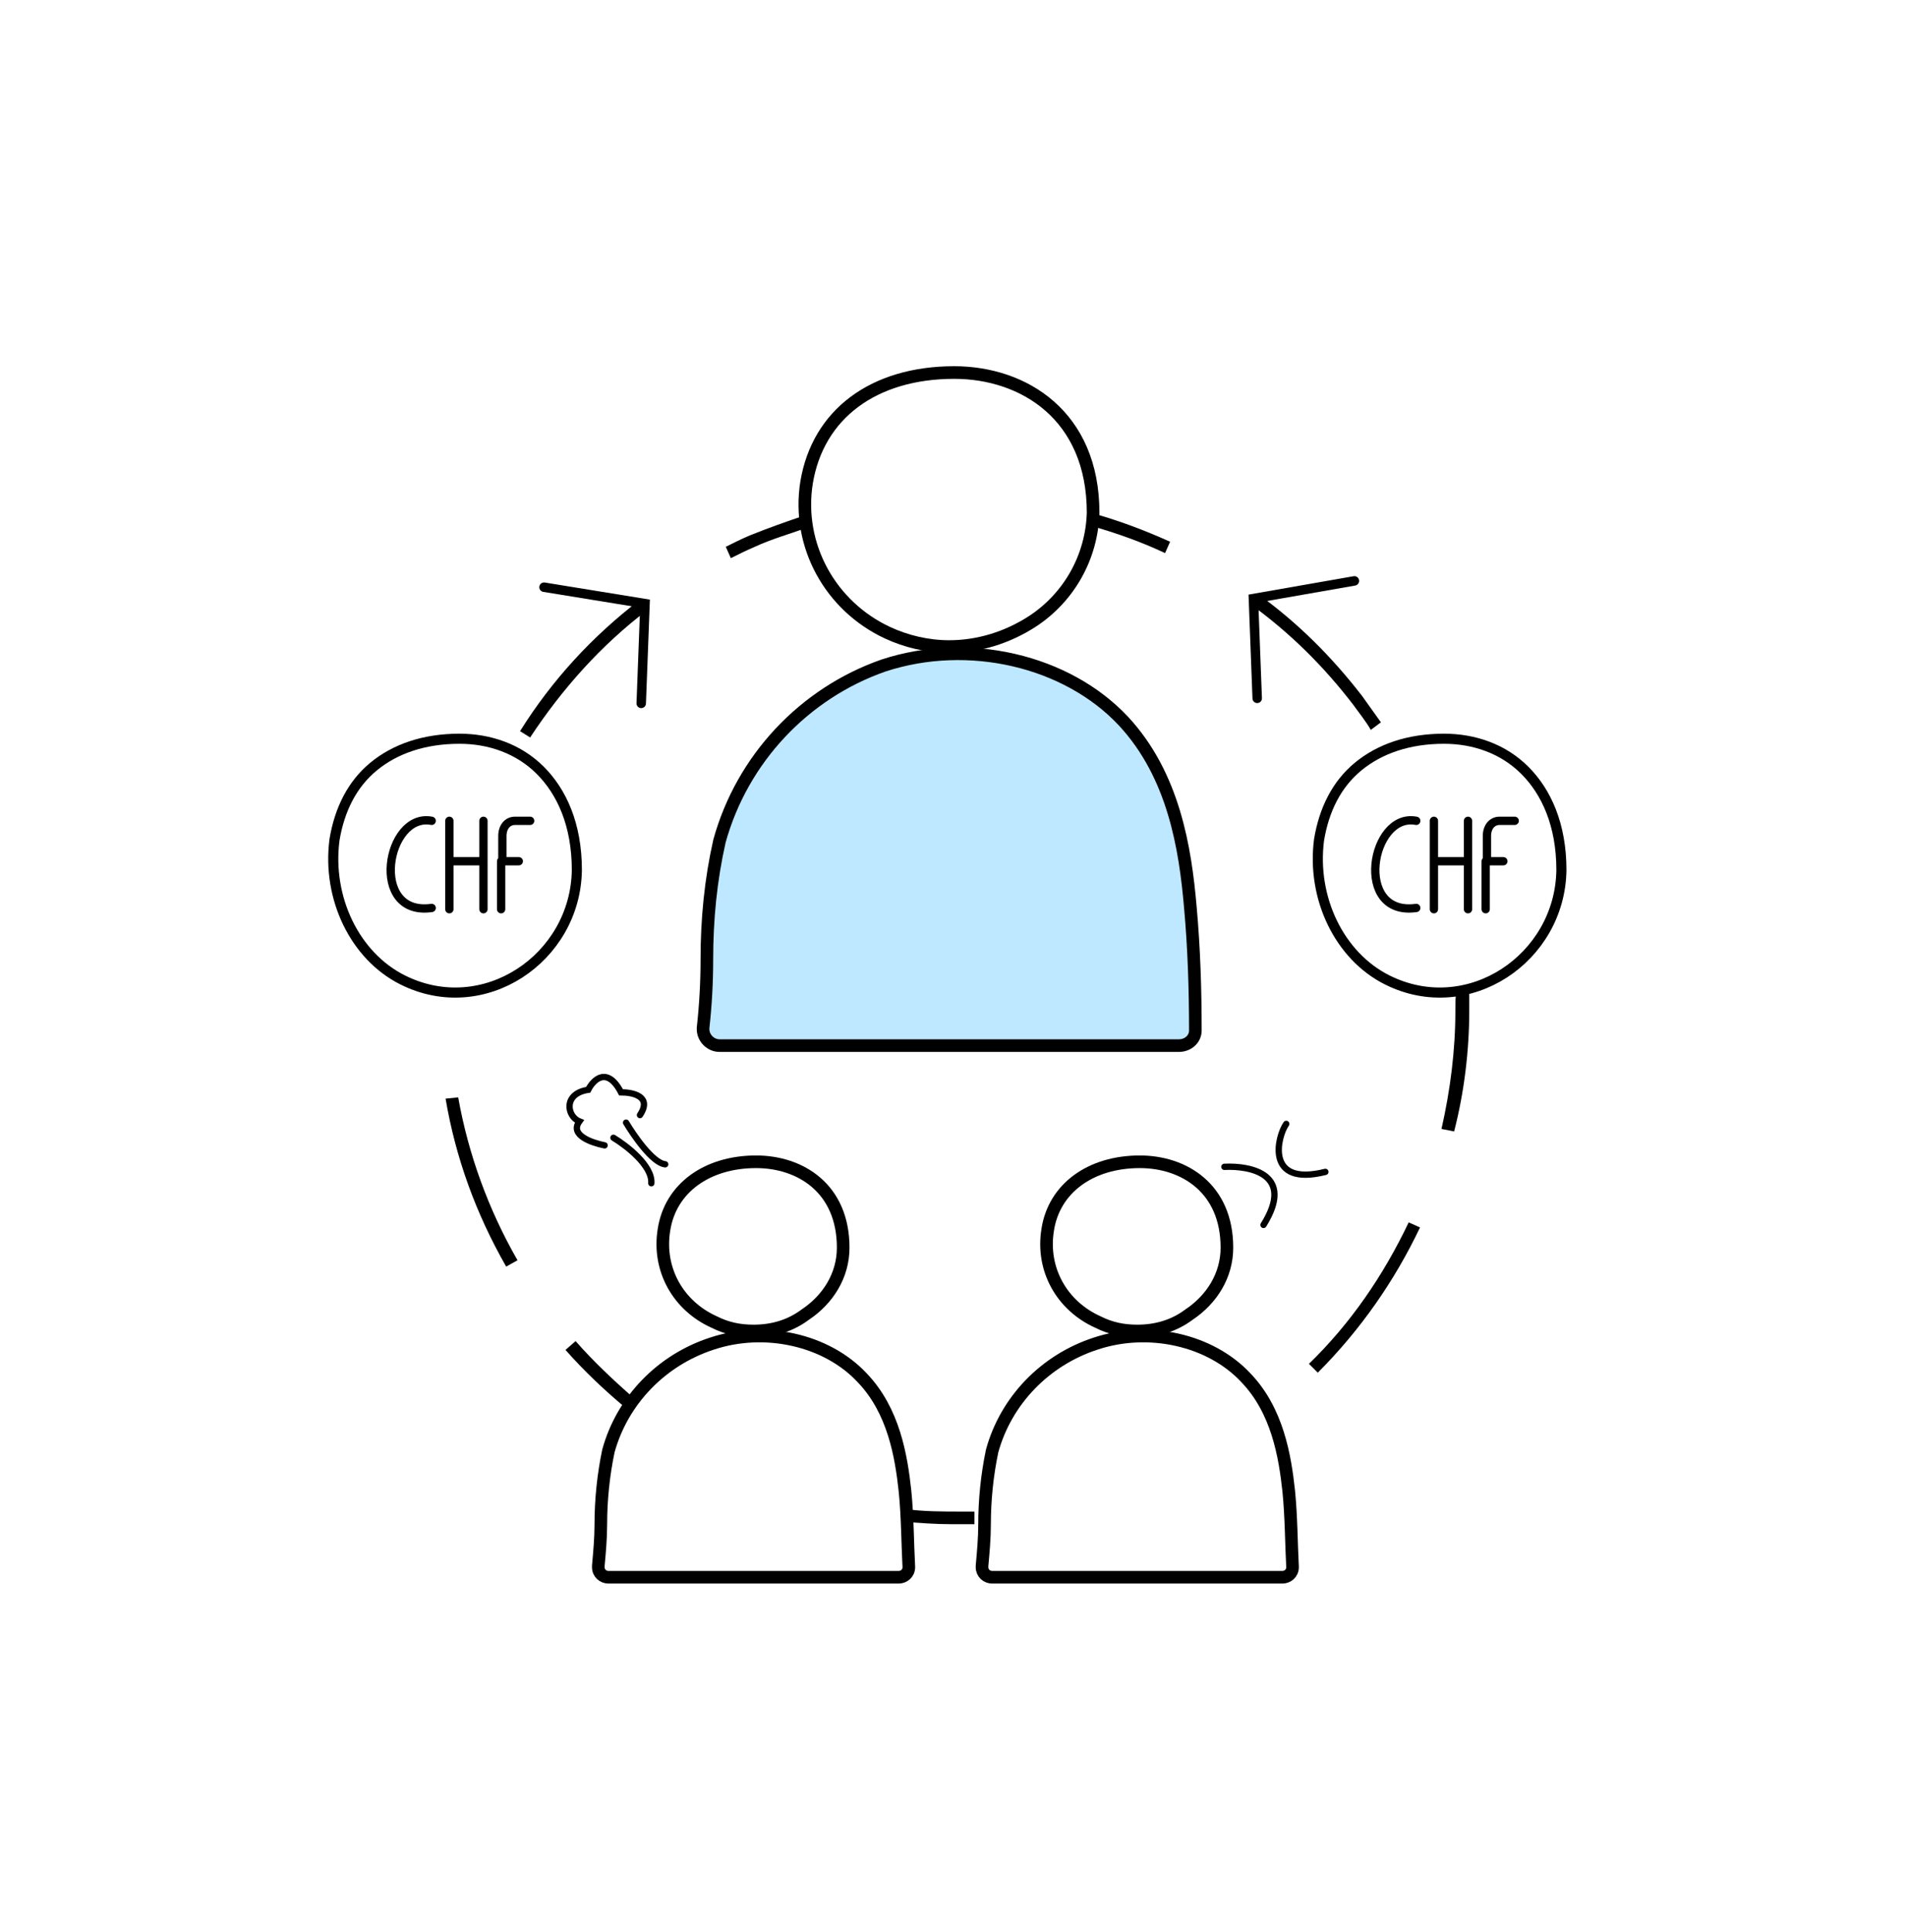 <svg width="151" height="153" viewBox="0 0 151 153" fill="none" xmlns="http://www.w3.org/2000/svg">
<path d="M59.4 42.4C58.7 42.7 58.1 43 57.5 43.3L57.9 44.2C58.5 43.9 59.1 43.6 59.8 43.3C61.1 42.7 62.5 42.3 63.9 41.8C63.8 41.5 63.8 41.1 63.8 40.8C62.3 41.3 60.9 41.8 59.4 42.4Z" fill="black"/>
<path d="M92.3 43.8L92.7 42.9C90.7 42 88.6 41.2 86.4 40.6C86.4 40.9 86.4 41.3 86.3 41.6C88.4 42.2 90.4 42.9 92.3 43.8Z" fill="black"/>
<path d="M76.2 119.7C74.7 119.7 73.2 119.7 71.7 119.5C71.7 119.8 71.7 120.2 71.6 120.5C72.8 120.6 74.1 120.7 75.4 120.7C75.7 120.7 75.9 120.7 76.2 120.7C76.5 120.7 76.8 120.7 77.2 120.7V119.7C76.9 119.7 76.6 119.7 76.2 119.7Z" fill="black"/>
<path d="M45.6 106.2L44.8 106.9C46.3 108.6 48 110.2 49.7 111.6C49.9 111.3 50 111 50.2 110.7C48.6 109.3 47 107.8 45.6 106.2Z" fill="black"/>
<path d="M35.3 87C36.1 91.7 37.7 96.1 40.1 100.3L41 99.8C38.7 95.8 37.1 91.4 36.3 86.9L35.3 87Z" fill="black"/>
<path d="M51.3 48.3L50.7 47.5C46.9 50.4 43.7 53.9 41.2 57.9L42 58.4C44.5 54.6 47.6 51.1 51.3 48.3Z" fill="black"/>
<path d="M103.7 108L104.4 108.7C107.8 105.3 110.5 101.4 112.5 97.2L111.6 96.8C109.6 101 107 104.8 103.7 108Z" fill="black"/>
<path d="M115.3 80C115.3 83.2 114.9 86.3 114.2 89.4L115.2 89.6C116 86.5 116.4 83.2 116.4 80C116.4 79.4 116.4 78.8 116.4 78.2C116.1 78.3 115.7 78.3 115.4 78.3C115.3 78.9 115.3 79.4 115.3 80Z" fill="black"/>
<path d="M107.2 55.8C107.7 56.5 108.2 57.1 108.6 57.8L109.4 57.2C108.9 56.5 108.4 55.8 107.9 55.1C105.5 52 102.8 49.3 99.6 47L99 47.8C102.2 50.1 104.9 52.8 107.2 55.8Z" fill="black"/>
<path d="M75.201 51.2C73.501 51.2 71.8 50.8 70.3 50.1C65.8 48 63.1 43.2 63.901 38.2C64.8 32.8 69.201 29.5 75.6 29.5C81.1 29.5 86.6 32.9 86.6 40.6C86.501 44.1 84.701 47.3 81.8 49.2C79.8 50.5 77.501 51.2 75.201 51.2Z" stroke="black" stroke-miterlimit="10"/>
<path d="M93.4 82.8H57C56.3 82.8 55.7 82.2 55.7 81.5V81.4C55.9 79.6 56 77.8 56 76C56 72.8 56.3 69.7 57 66.6C58.8 60.1 63.7 54.9 70 52.7C76.7 50.5 84.5 52.3 89 57.1C93 61.4 93.9 67.2 94.3 71.8C94.6 75.1 94.7 78.4 94.7 81.6C94.7 82.3 94.1 82.8 93.4 82.8Z" fill="#BEE8FF" stroke="black" stroke-miterlimit="10"/>
<path d="M59.7 105.4C58.6 105.4 57.6 105.2 56.6 104.7C53.7 103.4 52.1 100.5 52.6 97.4C53.1 94.1 56.001 92 59.901 92C63.401 92 66.8 94.1 66.8 98.8C66.8 101 65.6 102.9 63.8 104.1C62.6 105 61.2 105.4 59.7 105.4Z" stroke="black" stroke-miterlimit="10"/>
<path d="M71.2 124.9H48.2C47.8 124.9 47.4 124.6 47.4 124.1V124C47.5 122.9 47.6 121.8 47.6 120.7C47.6 118.8 47.8 116.8 48.2 114.9C49.3 110.9 52.4 107.7 56.4 106.4C60.6 105 65.5 106.1 68.3 109.1C70.8 111.7 71.4 115.3 71.7 118.1C71.9 120.1 71.9 122.2 72 124.1C72 124.6 71.6 124.9 71.2 124.9Z" stroke="black" stroke-miterlimit="10"/>
<path d="M109.9 77.6C106.1 75.7 103.9 71.1 104.5 66.5C104.9 64.1 105.9 62.1 107.6 60.7C109.3 59.3 111.6 58.5 114.4 58.5C116.8 58.5 119.1 59.3 120.8 61C122.5 62.7 123.7 65.3 123.7 68.9C123.6 75.9 116.3 80.8 109.9 77.6Z" stroke="black" stroke-width="0.8"/>
<path d="M31.9 77.6C28.1 75.7 25.9 71.1 26.5 66.5C26.9 64.1 27.9 62.1 29.6 60.7C31.3 59.3 33.6 58.5 36.4 58.5C38.8 58.5 41.1 59.3 42.8 61C44.5 62.7 45.7 65.3 45.7 68.9C45.6 75.9 38.3 80.8 31.9 77.6Z" stroke="black" stroke-width="0.8"/>
<path d="M90.1 105.4C89 105.4 88 105.2 87 104.7C84.1 103.4 82.5 100.5 83 97.4C83.5 94.1 86.4 92 90.3 92C93.8 92 97.2 94.1 97.2 98.8C97.2 101 96 102.9 94.2 104.1C93 105 91.6 105.4 90.1 105.4Z" stroke="black" stroke-miterlimit="10"/>
<path d="M101.6 124.9H78.6C78.2 124.9 77.8 124.6 77.8 124.1V124C77.9 122.9 78 121.8 78 120.7C78 118.8 78.2 116.8 78.6 114.9C79.7 110.9 82.8 107.7 86.8 106.4C91 105 95.9 106.1 98.7 109.1C101.2 111.7 101.8 115.3 102.1 118.1C102.3 120.1 102.3 122.2 102.4 124.1C102.4 124.6 102 124.9 101.6 124.9Z" stroke="black" stroke-miterlimit="10"/>
<path d="M97 92.4C99.1 92.3 102.6 93 100.1 97M101.9 89C101.2 90 100.2 94 105 92.8" stroke="black" stroke-width="0.5" stroke-linecap="round"/>
<path d="M112.2 65C108.6 64.3 107.2 72.6 112.2 71.9M113.6 65V68.2M113.6 72V68.3M116.3 65V68.2M116.3 72V68.3M113.6 68.2H116.3M117.7 72V68.3M120 65H118.8C118.2 65 117.8 65.5 117.8 66.2V68.2M117.7 68.2H119.1" stroke="black" stroke-width="0.658" stroke-linecap="round"/>
<path d="M34.2 65C30.6 64.3 29.2 72.6 34.2 71.9M35.6 65V68.2M35.6 72V68.3M38.3 65V68.2M38.3 72V68.3M35.6 68.2H38.3M39.7 72V68.3M42 65H40.8C40.2 65 39.8 65.5 39.8 66.2V68.2M39.7 68.2H41.1" stroke="black" stroke-width="0.658" stroke-linecap="round"/>
<path d="M43.1 46.5L51.1 47.8L50.8 55.7" stroke="black" stroke-width="0.75" stroke-linecap="round"/>
<path d="M107.3 46L99.3 47.4L99.6 55.3" stroke="black" stroke-width="0.75" stroke-linecap="round"/>
<path d="M48.6 90.1C49.6 90.7 51.7 92.3 51.6 93.7M49.6 88.9C50.2 89.9 51.7 92.1 52.7 92.2M47.9 90.7C46.9 90.5 45.1 89.9 45.9 88.8C44.9 88.4 44.6 86.6 46.6 86.3C47 85.5 48.1 84.4 49.2 86.5C50.1 86.5 51.7 86.8 50.7 88.3" stroke="black" stroke-width="0.5" stroke-linecap="round"/>
</svg>
